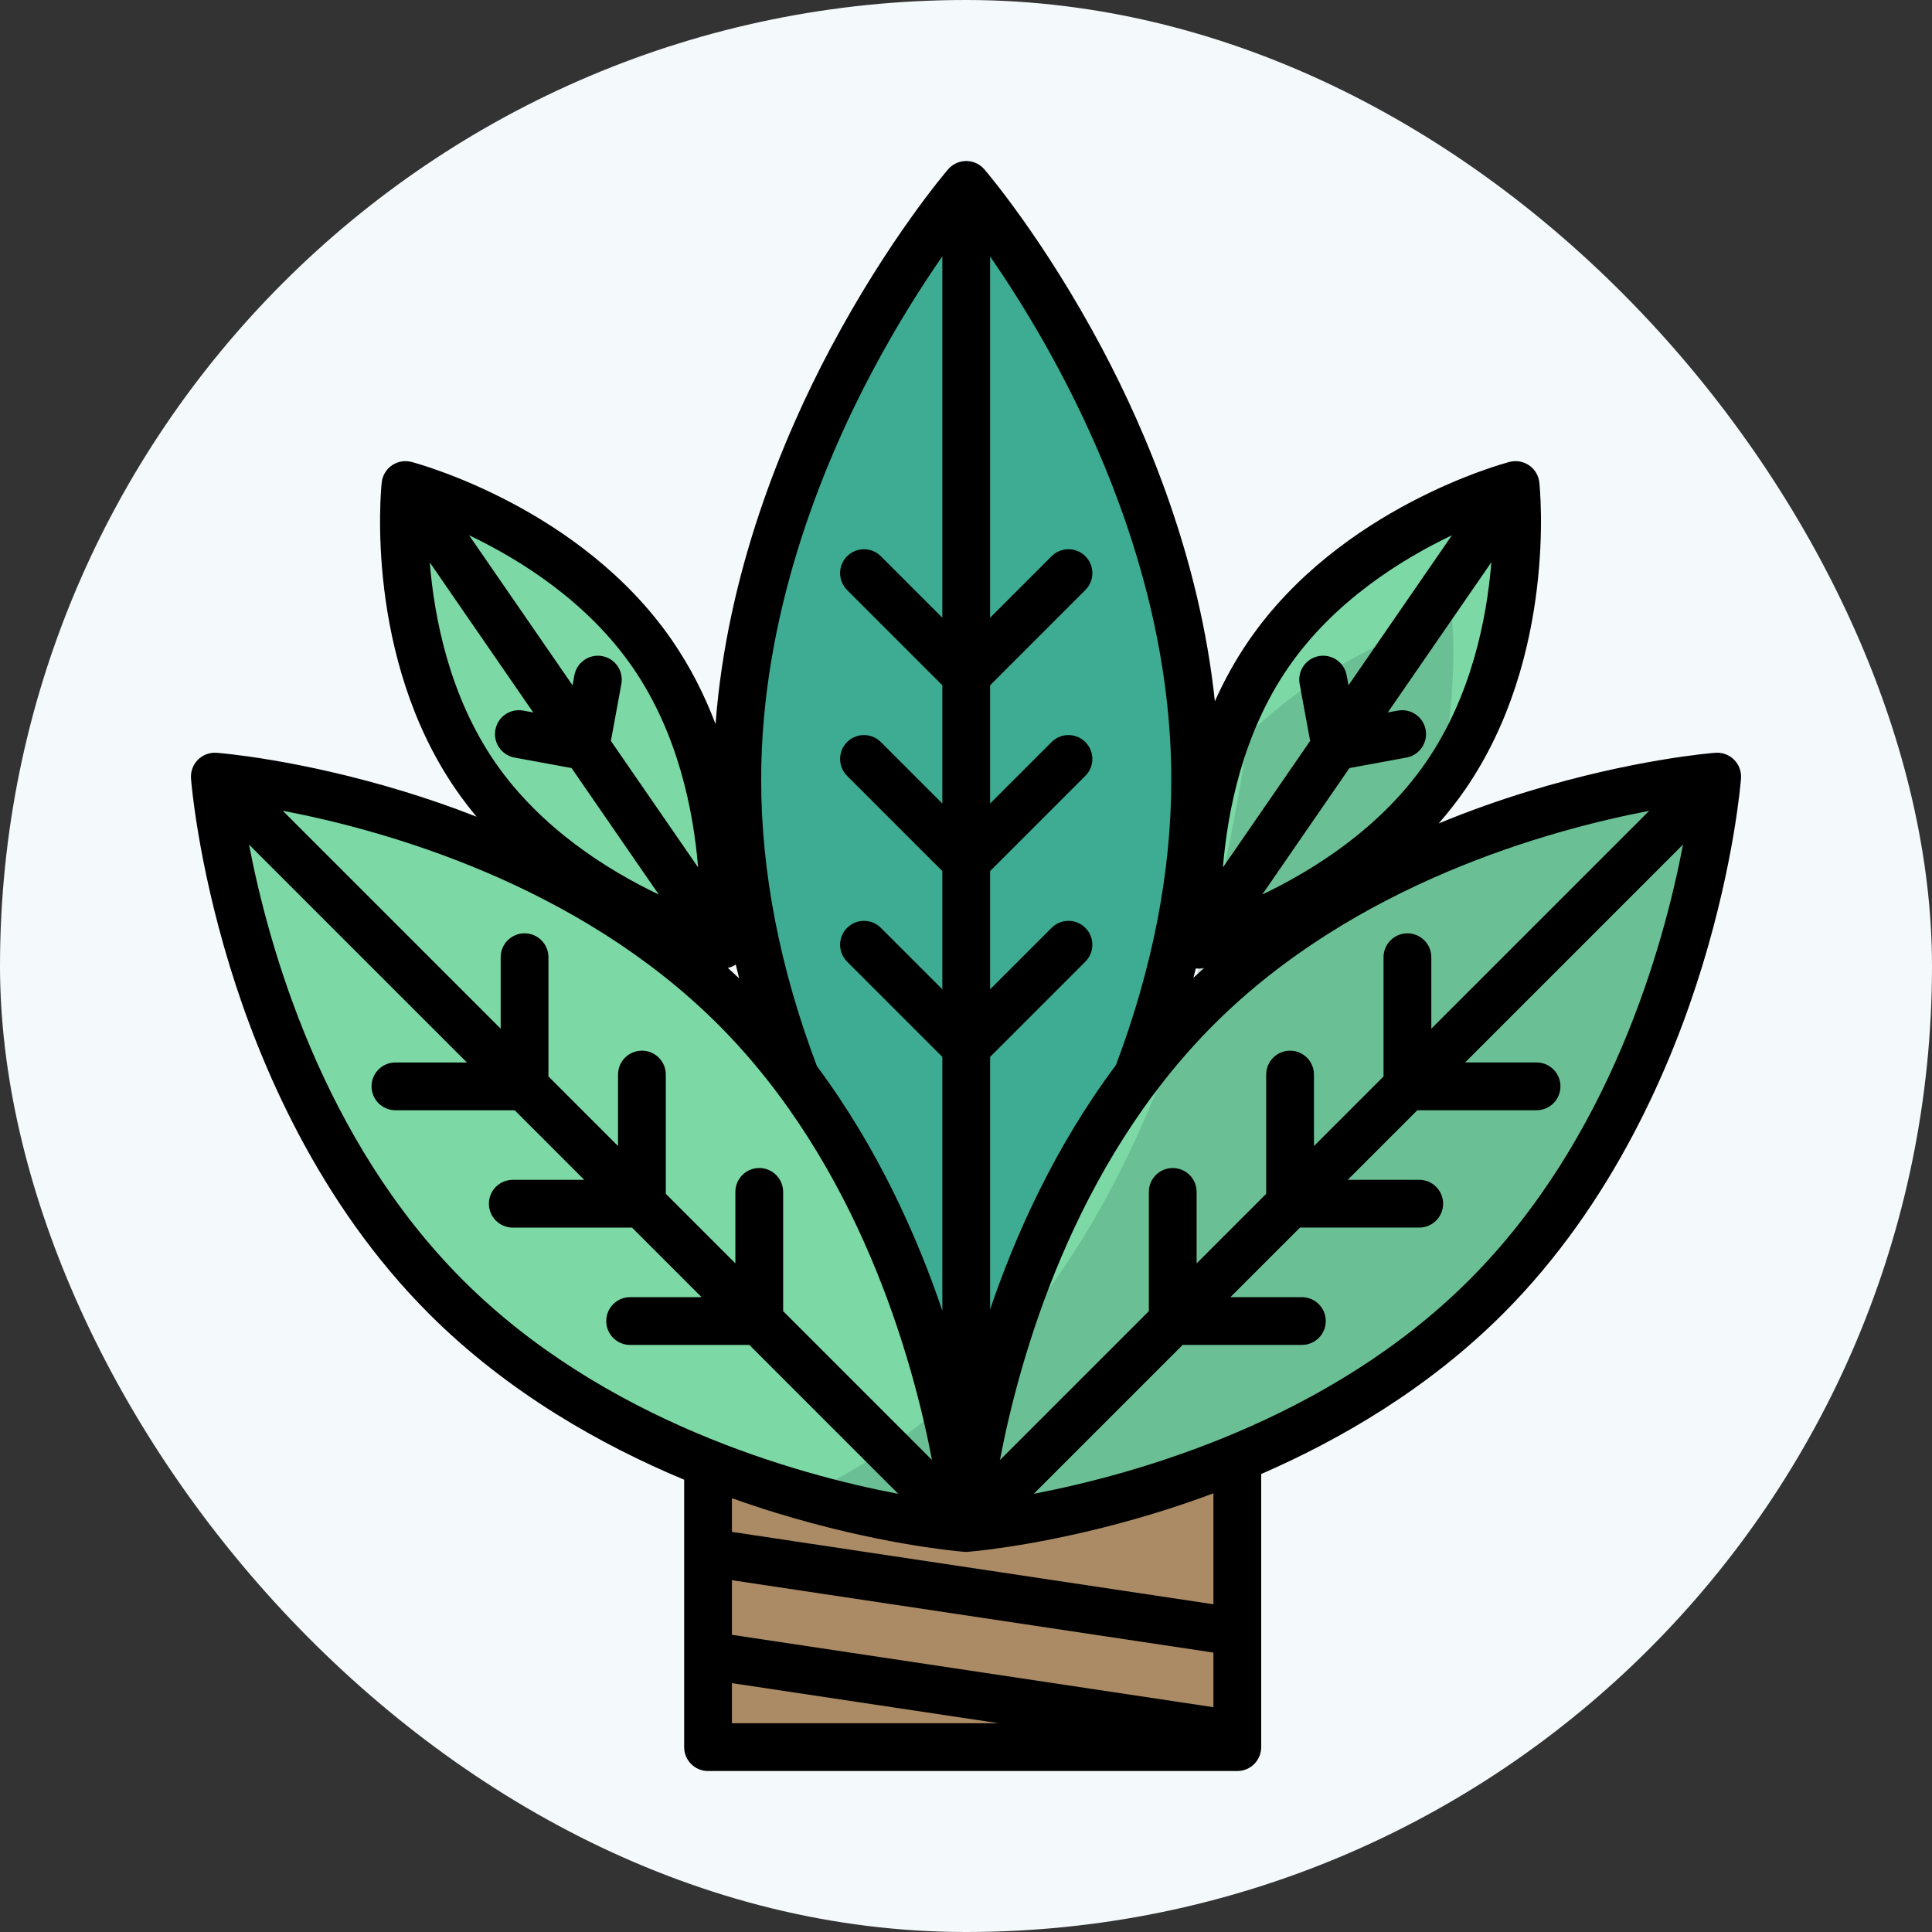 <!DOCTYPE svg PUBLIC "-//W3C//DTD SVG 1.1//EN" "http://www.w3.org/Graphics/SVG/1.1/DTD/svg11.dtd">
<!-- Uploaded to: SVG Repo, www.svgrepo.com, Transformed by: SVG Repo Mixer Tools -->
<svg version="1.1" id="Layer_1" xmlns="http://www.w3.org/2000/svg" xmlns:xlink="http://www.w3.org/1999/xlink" viewBox="-51.2 -51.2 614.40 614.40" xml:space="preserve" width="800px" height="800px" fill="#000000">
<rect x="-51.2" y="-51.2" width="614.40" height="614.40" fill="#333333" stroke="none"/>
<g id="SVGRepo_bgCarrier" stroke-width="0">
<rect x="-51.2" y="-51.2" width="614.40" height="614.40" rx="307.2" fill="#f4f9fb" strokewidth="0"/>
</g>
<g id="SVGRepo_tracerCarrier" stroke-linecap="round" stroke-linejoin="round"/>
<g id="SVGRepo_iconCarrier"> <rect x="171.045" y="407.638" style="fill:#AA8B65;" width="168.32" height="96.775"/> <path style="fill:#3EAC92;" d="M310.463,291.076c10.558-27.758,18.419-59.957,18.419-94.291c0-104.486-72.81-189.189-72.81-189.189 s-72.81,84.703-72.81,189.189c0,34.494,7.935,66.834,18.568,94.68v112.945l53.746,25.533l58.245-29.42L310.463,291.076z"/> <g> <path style="fill:#7CD8A4;" d="M182.575,269.265c65.987,65.987,73.497,165.462,73.497,165.462s-99.475-7.51-165.462-73.497 S17.113,195.768,17.113,195.768S116.588,203.278,182.575,269.265z"/> <path style="fill:#7CD8A4;" d="M421.391,361.23c-65.987,65.987-165.462,73.497-165.462,73.497s7.51-99.475,73.497-165.462 s165.462-73.497,165.462-73.497S487.377,295.243,421.391,361.23z"/> <path style="fill:#7CD8A4;" d="M403.54,202.979c-27.835,40.37-78.532,53.699-78.532,53.699s-5.566-52.123,22.27-92.492 s78.532-53.699,78.532-53.699S431.375,162.61,403.54,202.979z"/> <path style="fill:#7CD8A4;" d="M104.275,198.683c27.835,40.37,78.532,53.699,78.532,53.699s5.566-52.123-22.27-92.492 s-78.532-53.699-78.532-53.699S76.439,158.313,104.275,198.683z"/> </g> <g style="opacity:0.21;"> <path style="fill:#266659;" d="M396.639,223.17c18.242-37.348,13.894-78.106,13.894-78.106s-36.74,9.664-64.839,37.445 c-12.273,86.542-46.805,198.426-141.607,241.986c16.703,4.763,30.889,7.392,40.199,8.786l5.725,5.725 c0.225,0.31,0.469,0.612,0.748,0.891c1.428,1.427,3.3,2.141,5.17,2.141c0.023,0,0.048-0.003,0.071-0.003s0.048,0.003,0.071,0.003 c1.872,0,3.743-0.714,5.17-2.141c0.28-0.28,0.524-0.58,0.748-0.891l5.725-5.725c28.263-4.234,101.451-19.828,153.674-72.051 c65.987-65.987,73.497-165.462,73.497-165.462S447.621,199.34,396.639,223.17z"/> </g> <path d="M502.477,195.625c-0.002-0.101-0.008-0.201-0.014-0.301c-0.009-0.161-0.022-0.321-0.043-0.482 c-0.012-0.099-0.026-0.198-0.043-0.296c-0.026-0.163-0.059-0.325-0.096-0.486c-0.021-0.09-0.042-0.18-0.066-0.269 c-0.046-0.17-0.099-0.338-0.158-0.506c-0.026-0.077-0.052-0.154-0.08-0.23c-0.068-0.178-0.146-0.353-0.228-0.528 c-0.029-0.063-0.057-0.127-0.088-0.189c-0.092-0.181-0.194-0.358-0.302-0.532c-0.031-0.052-0.06-0.105-0.092-0.157 c-0.115-0.178-0.242-0.35-0.374-0.521c-0.033-0.043-0.062-0.089-0.096-0.131c-0.168-0.208-0.346-0.409-0.54-0.602 c-0.192-0.192-0.393-0.371-0.6-0.538c-0.051-0.042-0.106-0.076-0.158-0.116c-0.16-0.123-0.321-0.242-0.487-0.35 c-0.07-0.046-0.144-0.084-0.216-0.128c-0.152-0.091-0.305-0.182-0.462-0.262c-0.092-0.048-0.187-0.087-0.281-0.131 c-0.139-0.064-0.277-0.128-0.419-0.182c-0.113-0.045-0.229-0.082-0.344-0.121c-0.125-0.042-0.249-0.082-0.375-0.116 c-0.131-0.036-0.262-0.067-0.395-0.096c-0.114-0.025-0.229-0.048-0.343-0.068c-0.141-0.024-0.282-0.045-0.423-0.061 c-0.114-0.013-0.23-0.022-0.344-0.03c-0.138-0.009-0.274-0.018-0.413-0.019c-0.143-0.002-0.287,0.004-0.429,0.01 c-0.084,0.004-0.167-0.001-0.25,0.006c-1.05,0.079-26.096,2.059-59.635,12.314c-8.588,2.626-18.199,5.96-28.353,10.149 c2.958-3.377,5.787-6.972,8.429-10.803c29.099-42.204,23.808-95.369,23.569-97.612c-0.008-0.072-0.025-0.142-0.034-0.213 c-0.022-0.163-0.047-0.326-0.079-0.487c-0.021-0.104-0.047-0.206-0.072-0.308c-0.037-0.151-0.078-0.302-0.125-0.451 c-0.031-0.099-0.065-0.198-0.099-0.296c-0.055-0.152-0.113-0.302-0.178-0.45c-0.038-0.088-0.076-0.175-0.117-0.261 c-0.075-0.157-0.157-0.31-0.243-0.463c-0.042-0.073-0.08-0.146-0.124-0.217c-0.098-0.162-0.206-0.318-0.317-0.474 c-0.042-0.058-0.079-0.116-0.123-0.172c-0.123-0.161-0.255-0.316-0.392-0.468c-0.041-0.046-0.078-0.093-0.12-0.138 c-0.147-0.156-0.305-0.305-0.467-0.45c-0.038-0.034-0.073-0.072-0.112-0.105c-0.203-0.174-0.415-0.34-0.64-0.495 c-0.226-0.156-0.457-0.296-0.692-0.423c-0.037-0.02-0.077-0.036-0.114-0.056c-0.202-0.105-0.406-0.204-0.614-0.29 c-0.046-0.018-0.092-0.032-0.138-0.051c-0.203-0.079-0.406-0.152-0.613-0.212c-0.056-0.016-0.113-0.028-0.17-0.044 c-0.197-0.053-0.394-0.1-0.594-0.137c-0.07-0.013-0.141-0.022-0.212-0.032c-0.185-0.028-0.371-0.053-0.557-0.067 c-0.084-0.007-0.168-0.01-0.253-0.014c-0.172-0.008-0.344-0.01-0.517-0.007c-0.096,0.002-0.191,0.005-0.288,0.011 c-0.162,0.01-0.322,0.025-0.483,0.046c-0.102,0.012-0.204,0.024-0.306,0.042c-0.158,0.026-0.314,0.06-0.469,0.096 c-0.075,0.017-0.152,0.026-0.227,0.047c-2.181,0.573-53.754,14.531-82.853,56.733c-4.337,6.29-7.905,12.823-10.844,19.395 c-4.776-45.354-21.539-85.267-35.959-112.389C280.797,24.86,262.597,3.536,261.833,2.645c-0.045-0.052-0.095-0.097-0.142-0.148 c-0.114-0.126-0.23-0.25-0.352-0.368c-0.074-0.071-0.151-0.138-0.227-0.207c-0.118-0.105-0.24-0.209-0.365-0.306 c-0.081-0.063-0.162-0.124-0.245-0.183c-0.132-0.095-0.266-0.185-0.405-0.271c-0.08-0.051-0.161-0.1-0.243-0.148 c-0.151-0.087-0.306-0.167-0.463-0.243c-0.075-0.036-0.15-0.075-0.226-0.108c-0.171-0.077-0.347-0.144-0.526-0.208 c-0.068-0.024-0.135-0.053-0.204-0.075c-0.189-0.062-0.384-0.113-0.58-0.16c-0.062-0.015-0.123-0.034-0.185-0.048 c-0.207-0.045-0.417-0.076-0.63-0.103c-0.054-0.007-0.107-0.019-0.162-0.024C256.614,0.016,256.344,0,256.072,0 s-0.542,0.016-0.807,0.044c-0.055,0.006-0.107,0.018-0.162,0.024c-0.213,0.027-0.423,0.059-0.63,0.103 c-0.063,0.013-0.123,0.032-0.185,0.048c-0.196,0.048-0.39,0.098-0.58,0.16c-0.069,0.022-0.136,0.05-0.204,0.075 c-0.178,0.064-0.353,0.132-0.526,0.208c-0.077,0.034-0.151,0.072-0.226,0.108c-0.157,0.077-0.312,0.156-0.463,0.243 c-0.082,0.048-0.162,0.097-0.243,0.148c-0.138,0.086-0.273,0.176-0.405,0.271c-0.083,0.06-0.165,0.121-0.245,0.183 c-0.126,0.098-0.246,0.201-0.365,0.306c-0.077,0.068-0.153,0.135-0.227,0.207c-0.123,0.117-0.238,0.242-0.352,0.368 c-0.046,0.051-0.097,0.095-0.142,0.148c-0.766,0.89-18.965,22.214-37.352,56.798c-15.182,28.554-32.952,71.289-36.605,119.622 c-3.407-8.983-7.906-18.032-13.833-26.628c-29.099-42.202-80.673-56.159-82.853-56.733c-0.075-0.019-0.151-0.029-0.226-0.047 c-0.156-0.035-0.311-0.07-0.468-0.096c-0.104-0.017-0.209-0.029-0.313-0.043c-0.157-0.019-0.314-0.034-0.473-0.045 c-0.1-0.006-0.2-0.01-0.299-0.011c-0.167-0.003-0.334-0.001-0.501,0.007c-0.089,0.004-0.178,0.008-0.267,0.015 c-0.18,0.014-0.361,0.037-0.54,0.065c-0.076,0.011-0.152,0.021-0.227,0.035c-0.192,0.035-0.384,0.082-0.574,0.133 c-0.063,0.016-0.126,0.03-0.188,0.049c-0.201,0.059-0.397,0.13-0.594,0.206c-0.052,0.02-0.104,0.035-0.155,0.057 c-0.202,0.083-0.4,0.179-0.597,0.282c-0.044,0.022-0.088,0.041-0.131,0.064c-0.235,0.128-0.466,0.267-0.691,0.422 s-0.438,0.321-0.64,0.495c-0.04,0.033-0.074,0.071-0.112,0.105c-0.162,0.145-0.32,0.294-0.467,0.45 c-0.042,0.045-0.079,0.092-0.12,0.138c-0.137,0.152-0.269,0.307-0.392,0.468c-0.043,0.057-0.081,0.115-0.123,0.173 c-0.11,0.155-0.218,0.311-0.316,0.473c-0.044,0.072-0.083,0.145-0.125,0.218c-0.086,0.152-0.168,0.305-0.242,0.462 c-0.042,0.086-0.079,0.174-0.117,0.261c-0.064,0.148-0.124,0.298-0.178,0.45c-0.035,0.098-0.069,0.195-0.099,0.296 c-0.047,0.149-0.087,0.299-0.125,0.451c-0.025,0.102-0.051,0.205-0.072,0.308c-0.032,0.161-0.057,0.324-0.079,0.487 c-0.01,0.072-0.027,0.141-0.034,0.213c-0.239,2.243-5.53,55.408,23.569,97.612c2.092,3.034,4.304,5.919,6.603,8.667 c-8.192-3.205-15.962-5.852-23.034-8.014c-33.538-10.255-58.585-12.235-59.635-12.314c-0.086-0.007-0.172-0.002-0.258-0.006 c-0.139-0.005-0.277-0.012-0.415-0.01c-0.146,0.001-0.29,0.01-0.434,0.021c-0.106,0.007-0.212,0.015-0.317,0.027 c-0.151,0.017-0.3,0.038-0.449,0.065c-0.105,0.018-0.211,0.04-0.316,0.062c-0.141,0.03-0.28,0.064-0.418,0.102 c-0.118,0.032-0.236,0.072-0.353,0.11c-0.122,0.04-0.243,0.08-0.363,0.127c-0.137,0.053-0.27,0.114-0.404,0.175 c-0.098,0.045-0.197,0.087-0.295,0.137c-0.153,0.078-0.301,0.166-0.45,0.255c-0.076,0.046-0.153,0.086-0.227,0.134 c-0.163,0.105-0.321,0.224-0.477,0.343c-0.056,0.043-0.113,0.08-0.168,0.124c-0.207,0.167-0.407,0.345-0.6,0.538 c-0.192,0.192-0.372,0.394-0.54,0.602c-0.034,0.043-0.063,0.088-0.096,0.131c-0.132,0.17-0.258,0.342-0.374,0.521 c-0.033,0.052-0.061,0.104-0.092,0.157c-0.107,0.174-0.21,0.35-0.302,0.532c-0.031,0.063-0.059,0.127-0.088,0.19 c-0.082,0.173-0.159,0.347-0.227,0.526c-0.029,0.076-0.054,0.154-0.081,0.231c-0.058,0.167-0.111,0.335-0.157,0.505 c-0.024,0.089-0.045,0.179-0.066,0.269c-0.037,0.161-0.069,0.323-0.096,0.486c-0.016,0.098-0.03,0.196-0.043,0.296 c-0.019,0.16-0.032,0.32-0.043,0.482c-0.006,0.1-0.012,0.201-0.014,0.301c-0.003,0.171,0.003,0.341,0.011,0.512 c0.003,0.068-0.001,0.135,0.004,0.203c0.079,1.05,2.059,26.097,12.314,59.636c9.491,31.041,28.193,75.433,63.386,110.627 c25.094,25.093,54.858,41.796,81.131,52.761v85.041c0,4.196,3.401,7.596,7.596,7.596h168.316c4.195,0,7.596-3.4,7.596-7.596v-86.853 c25.199-10.967,53.134-27.198,76.885-50.949c35.193-35.194,53.895-79.585,63.386-110.627c10.255-33.539,12.235-58.585,12.314-59.636 c0.005-0.068,0.001-0.135,0.004-0.203C502.474,195.967,502.48,195.796,502.477,195.625z M473.263,206.65l-69.287,69.287v-22.73 c0-4.196-3.401-7.596-7.596-7.596c-4.195,0-7.596,3.4-7.596,7.596v37.922l-22.128,22.128v-22.73c0-4.196-3.401-7.596-7.596-7.596 c-4.195,0-7.596,3.4-7.596,7.596v37.922l-22.122,22.122v-22.73c0-4.196-3.401-7.596-7.596-7.596c-4.195,0-7.596,3.4-7.596,7.596 v37.922l-47.363,47.363c6.19-32.418,23.267-93.746,68.01-138.489C379.452,229.982,440.816,212.87,473.263,206.65z M329.082,256.773 c0.294,0.034,0.588,0.065,0.882,0.065c0.315,0,0.63-0.021,0.942-0.061c0.1-0.012,0.2-0.037,0.299-0.054 c0.168-0.028,0.337-0.052,0.504-0.09c-1.135,1.025-2.262,2.067-3.382,3.124C328.578,258.762,328.842,257.766,329.082,256.773z M402.25,191.231c-14.496,21.023-35.928,34.357-52.04,42.041l27.734-40.221l18.13-3.331c4.126-0.759,6.857-4.718,6.098-8.844 c-0.758-4.125-4.717-6.857-8.844-6.098l-3.188,0.586l32.935-47.764C421.637,145.364,416.801,170.127,402.25,191.231z M358.494,161.06c14.495-21.023,35.928-34.357,52.04-42.04l-32.901,47.716l-0.585-3.187c-0.759-4.126-4.716-6.85-8.844-6.098 c-4.126,0.759-6.857,4.718-6.098,8.844l3.331,18.129l-27.734,40.222C339.155,206.854,343.999,182.082,358.494,161.06z M321.286,196.785c0,29.229-5.926,59.744-17.599,90.713c-19.656,26.295-32.2,54.671-40.019,77.724v-80.319l30.29-30.29 c2.967-2.968,2.967-7.776,0-10.743c-2.967-2.966-7.776-2.966-10.742,0l-19.547,19.548v-37.601l30.29-30.289 c2.967-2.968,2.967-7.776,0-10.742c-2.967-2.968-7.776-2.967-10.742-0.001l-19.547,19.547v-37.608l30.29-30.29 c2.967-2.968,2.967-7.776,0-10.743c-2.967-2.966-7.776-2.966-10.742,0l-19.547,19.548V30.363 C284.23,60.091,321.286,123.796,321.286,196.785z M226.187,66.925c7.922-14.939,15.896-27.403,22.288-36.612v114.925l-19.547-19.548 c-2.967-2.966-7.776-2.966-10.742,0c-2.967,2.968-2.967,7.776,0,10.743l30.29,30.29v37.608l-19.547-19.547 c-2.967-2.966-7.776-2.967-10.742,0.001c-2.967,2.967-2.967,7.775,0,10.742l30.29,30.289v37.601l-19.547-19.548 c-2.967-2.966-7.776-2.966-10.742,0c-2.967,2.968-2.967,7.776,0,10.743l30.29,30.29v80.738 c-7.772-23.017-20.264-51.42-39.878-77.768c-11.766-31.099-17.74-61.739-17.74-91.087C190.857,144.523,210.07,97.321,226.187,66.925 z M181.846,256.078c0.322-0.156,0.632-0.34,0.933-0.542c0.346,1.464,0.71,2.929,1.083,4.395c-1.187-1.123-2.382-2.227-3.586-3.315 C180.808,256.491,181.337,256.325,181.846,256.078z M150.014,161.06c14.496,21.023,19.339,45.796,20.792,63.587l-27.734-40.222 l3.332-18.13c0.759-4.126-1.972-8.085-6.098-8.844c-4.122-0.759-8.085,1.971-8.844,6.098l-0.585,3.188L97.975,119.02 C114.088,126.704,135.518,140.038,150.014,161.06z M85.466,127.644l32.902,47.718l-3.188-0.586 c-4.125-0.758-8.085,1.973-8.844,6.098c-0.759,4.126,1.972,8.085,6.098,8.844l18.13,3.331l27.733,40.221 c-16.114-7.684-37.544-21.017-52.04-42.04C91.762,170.207,86.919,145.435,85.466,127.644z M177.203,274.636 c44.655,44.654,61.768,106.019,67.987,138.466l-47.34-47.34v-37.922c0-4.196-3.401-7.596-7.596-7.596s-7.596,3.4-7.596,7.596v22.73 l-22.122-22.122v-37.921c0-4.196-3.401-7.596-7.596-7.596s-7.596,3.4-7.596,7.596v22.729l-22.128-22.128v-37.921 c0-4.196-3.401-7.596-7.596-7.596s-7.596,3.4-7.596,7.596v22.729l-69.31-69.31C71.133,212.817,132.461,229.893,177.203,274.636z M27.995,217.393l69.287,69.287h-22.73c-4.195,0-7.596,3.4-7.596,7.596s3.401,7.596,7.596,7.596h37.922L134.602,324h-22.73 c-4.195,0-7.596,3.4-7.596,7.596s3.401,7.596,7.596,7.596h37.922l22.122,22.122h-22.73c-4.195,0-7.596,3.4-7.596,7.596 s3.401,7.596,7.596,7.596h37.922l47.363,47.363c-32.418-6.19-93.746-23.267-138.489-68.01 C51.327,311.204,34.214,249.841,27.995,217.393z M334.685,491.711l-153.124-23.017v-17.37l153.124,23.017V491.711z M181.562,484.058 l84.815,12.749h-84.815V484.058z M334.685,458.978l-153.124-23.017v-10.719c5.001,1.789,9.796,3.368,14.303,4.746 c31.431,9.61,55.402,11.952,59.156,12.274c0.057,0.007,0.111,0.019,0.168,0.024c0.241,0.023,0.484,0.035,0.726,0.036 c0.005,0,0.009,0,0.014,0l0,0l0,0c0.001,0,0.001,0,0.001,0c0.023,0,0.047-0.002,0.07-0.003c0.023,0,0.046,0.003,0.069,0.003h0.002 l0,0l0,0c0.005,0,0.009,0,0.014,0c0.242,0,0.485-0.012,0.726-0.036c0.057-0.005,0.112-0.017,0.168-0.024 c3.754-0.321,27.725-2.664,59.156-12.274c5.77-1.764,12.002-3.848,18.549-6.296v35.286H334.685z M416.02,355.858 c-44.655,44.654-106.019,61.767-138.466,67.986l47.34-47.34h37.922c4.195,0,7.596-3.4,7.596-7.596s-3.401-7.596-7.596-7.596h-22.73 l22.122-22.122h37.922c4.195,0,7.596-3.4,7.596-7.596s-3.401-7.596-7.596-7.596H377.4l22.128-22.128h37.922 c4.195,0,7.596-3.4,7.596-7.596s-3.401-7.596-7.596-7.596h-22.73l69.31-69.31C477.838,249.788,460.762,311.116,416.02,355.858z"/> </g>
</svg>